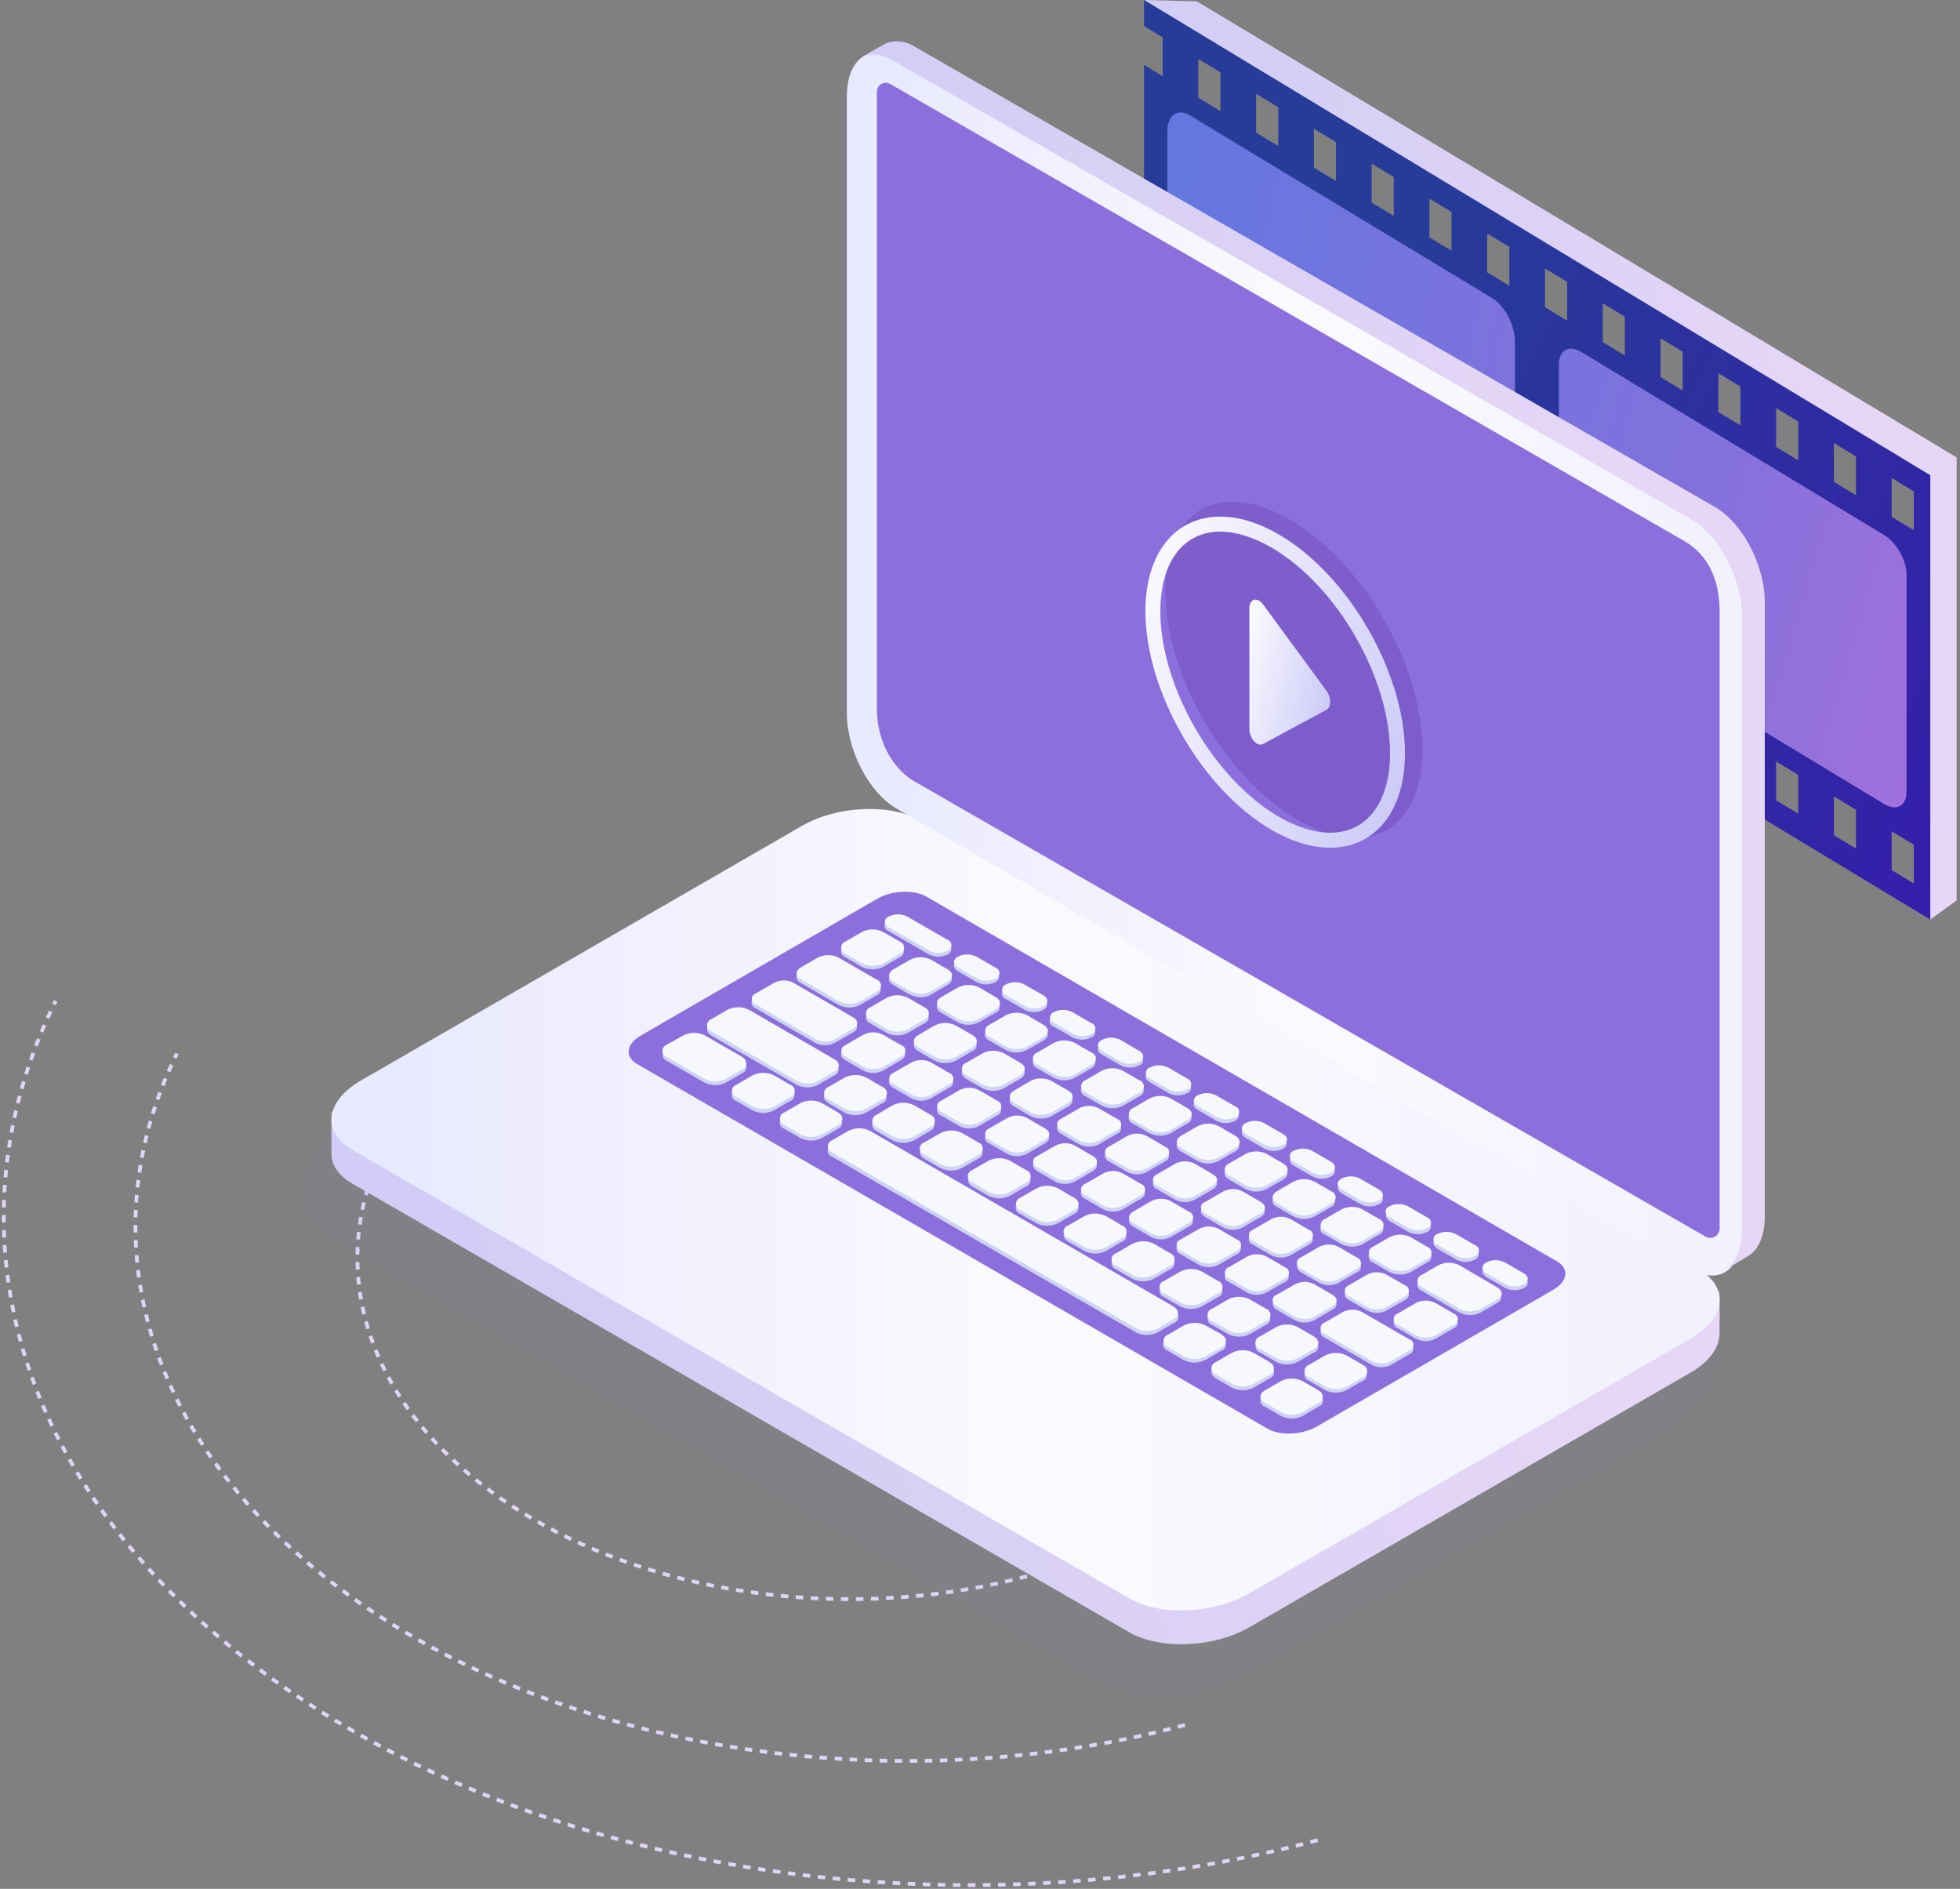 <svg fill="none" height="502" viewBox="0 0 521 502" width="521" xmlns="http://www.w3.org/2000/svg" xmlns:xlink="http://www.w3.org/1999/xlink"><rect x="0" y="0" width="521" height="502" fill="#808080" stroke="none"/><linearGradient id="a" gradientUnits="userSpaceOnUse" x1="406.523" x2="463.629" y1="151.241" y2="151.241"><stop offset="0" stop-color="#87d6f4"/><stop offset="1" stop-color="#3abeef"/></linearGradient><linearGradient id="b"><stop offset="0" stop-color="#cdcbf7"/><stop offset=".486" stop-color="#d8d0f5"/><stop offset="1" stop-color="#e7d7f7"/></linearGradient><linearGradient id="c" gradientUnits="userSpaceOnUse" x1="305.767" x2="524.85" xlink:href="#b" y1="280.668" y2="234.123"/><linearGradient id="d"><stop offset="0" stop-color="#00c7c5"/><stop offset=".092" stop-color="#09beca"/><stop offset=".24" stop-color="#21a7d9"/><stop offset=".427" stop-color="#4881f1"/><stop offset=".47" stop-color="#5277f7"/><stop offset=".793" stop-color="#836df3"/><stop offset="1" stop-color="#bb6df3"/></linearGradient><linearGradient id="e" gradientUnits="userSpaceOnUse" x1="37.622" x2="459.682" xlink:href="#d" y1="278.132" y2="355.859"/><linearGradient id="f" gradientUnits="userSpaceOnUse" x1="-38.587" x2="484.011" xlink:href="#d" y1="270.87" y2="423.877"/><linearGradient id="g" gradientUnits="userSpaceOnUse" x1="228.211" x2="705.464" y1="348.31" y2="595.219"><stop offset=".005" stop-color="#273b98"/><stop offset=".227" stop-color="#2f2ba2"/><stop offset=".399" stop-color="#361cac"/><stop offset=".768" stop-color="#440b89"/><stop offset="1" stop-color="#4e0070"/></linearGradient><linearGradient id="h" gradientUnits="userSpaceOnUse" x1="90.945" x2="424.294" xlink:href="#b" y1="468.612" y2="329.791"/><linearGradient id="i"><stop offset="0" stop-color="#f2f2ff"/><stop offset=".486" stop-color="#fafafe"/><stop offset="1" stop-color="#e8e8ff"/></linearGradient><linearGradient id="j" gradientUnits="userSpaceOnUse" x1="449.04" x2="88.103" xlink:href="#i" y1="323.827" y2="323.827"/><linearGradient id="k"><stop offset="0" stop-color="#8c6fdc"/><stop offset="1" stop-color="#8c6edd"/></linearGradient><linearGradient id="l" gradientUnits="userSpaceOnUse" x1="167.104" x2="167.104" xlink:href="#k" y1="237" y2="381"/><linearGradient id="m" gradientUnits="userSpaceOnUse" x1="457.902" x2="225.104" xlink:href="#i" y1="180.051" y2="180.051"/><linearGradient id="n" gradientUnits="userSpaceOnUse" x1="233.104" x2="233.104" xlink:href="#k" y1="22" y2="329"/><linearGradient id="o"><stop offset="0" stop-color="#fff"/><stop offset="1" stop-color="#cdcbf7"/></linearGradient><linearGradient id="p" gradientUnits="userSpaceOnUse" x1="321.655" x2="349.538" xlink:href="#o" y1="194.721" y2="201.762"/><linearGradient id="q" gradientUnits="userSpaceOnUse" x1="270.878" x2="359.895" xlink:href="#o" y1="209.889" y2="244.233"/><linearGradient id="r" gradientUnits="userSpaceOnUse" x1="230.951" x2="477.684" xlink:href="#b" y1="386.531" y2="343"/><path clip-rule="evenodd" d="m461.994 230.41c1.157-.006 2.094-.943 2.1-2.1v-44.44c0-.751-.4-1.445-1.05-1.82l-53.42-30.84c-.303-.18-.648-.28-1-.29-1.158.005-2.095.942-2.1 2.1v44.5c-.01.737.37 1.425 1 1.81l53.42 30.79c.318.188.68.288 1.05.29z" fill="url(#a)" fill-opacity=".1" fill-rule="evenodd"/><path clip-rule="evenodd" d="m304.104 0 14.048.363 201.952 121.2v117.743l-7.025 5.091v-117.743z" fill="url(#c)" fill-rule="evenodd"/><path d="m402.306 160.704-91.405-56.115c-3.753-2.305-6.797-8.306-6.797-13.403v-64.122c0-5.097 3.042-7.363 6.797-5.058l91.405 56.115c3.753 2.306 6.798 8.306 6.798 13.403v64.122c-.003 5.099-3.045 7.363-6.798 5.057z" fill="url(#e)" opacity=".8"/><path d="m506.371 222.281-90.535-55.61c-3.717-2.285-6.732-7.66-6.732-12.009v-66.096c0-4.349 3.013-6.021 6.732-3.739l90.535 55.61c3.717 2.285 6.733 7.66 6.733 12.009v66.096c-.003 4.349-3.016 6.024-6.733 3.739z" fill="url(#f)" opacity=".8"/><path clip-rule="evenodd" d="m304.104 0v6.938l4.951 2.991v10.315l-4.951-2.991v83.593l4.951 2.991v10.317l-4.951-2.993v6.938l209 126.298v-118.098zm183.372 117.748 5.878 3.552v10.315l-5.878-3.552zm-9.482-5.73-5.878-3.552v10.315l5.878 3.552zm-21.234-12.832 5.878 3.552v10.315l-5.878-3.552zm-9.481-5.73-5.878-3.552v10.315l5.878 3.552zm-21.236-12.832 5.88 3.552v10.315l-5.88-3.552zm-9.478-5.728-5.88-3.552v10.315l5.88 3.552zm-21.239-12.832 5.88 3.552v10.315l-5.88-3.55zm-9.481-5.73-5.878-3.552v10.315l5.878 3.552zm-21.237-12.832 5.878 3.552v10.315l-5.878-3.552zm-9.48-5.728-5.878-3.552v10.315l5.878 3.552zm-21.234-12.834 5.878 3.552v10.315l-5.878-3.552zm-9.481-5.73-5.88-3.55v10.313l5.88 3.552zm0 104.226-5.88-3.553v-10.315l5.88 3.552zm9.479 5.729 5.878 3.552v-10.315l-5.878-3.552zm21.236 12.833-5.878-3.552v-10.316l5.878 3.553zm9.48 5.728 5.878 3.552v-10.315l-5.878-3.553zm21.237 12.834-5.878-3.552v-10.315l5.878 3.552zm9.479 5.728 5.88 3.552v-10.315l-5.88-3.552zm7.374-19.904c0 4.412-2.679 6.372-5.982 4.375l-80.444-48.61c-3.303-1.995-5.982-7.193-5.982-11.605v-55.508c0-4.412 2.679-6.373 5.982-4.376l80.444 48.61c3.303 1.995 5.982 7.193 5.982 11.605zm7.985 29.184 5.88 3.552v-10.315l-5.88-3.552zm21.238 12.834-5.88-3.552v-10.315l5.88 3.552zm9.48 5.728 5.878 3.553v-10.316l-5.878-3.552zm21.237 12.833-5.878-3.552v-10.316l5.878 3.553zm9.48 5.73 5.878 3.552v-10.315l-5.878-3.552zm21.236 12.832-5.878-3.552v-10.317l5.878 3.552zm-78.969-70.964c0 3.799 2.679 8.495 5.982 10.492l80.442 48.61c3.305 1.996 5.982.536 5.982-3.263v-57.734c0-3.799-2.677-8.495-5.982-10.493l-80.442-48.61c-3.304-1.995-5.982-.534-5.982 3.263zm94.328 80.244-5.878-3.552v-10.315l5.878 3.552zm-5.878-97.461 5.878 3.553v-10.316l-5.878-3.552z" fill="url(#g)" fill-rule="evenodd"/><path d="m350.253 489.074c-57.859 15.5-122.288 15.902-180.58 1.141-15.753-3.97-31.066-9.039-45.717-15.242 0 0-.012-.043-.066-.043-16.27-6.856-31.697-15.163-45.885-24.805-.463-.294-.939-.617-1.426-.948-23.478-16.182-41.499-34.712-54.026-54.499-25.862-40.793-28.455-86.901-7.746-128.678" stroke="#e0d4f7" stroke-dasharray="2 2"/><path d="m315 458.459c-46.22 12.4-97.69 12.722-144.256.913-12.584-3.176-24.817-7.231-36.521-12.193 0 0-.01-.035-.053-.035-12.997-5.485-25.321-12.13-36.655-19.844-.37-.235-.75-.494-1.139-.758-18.755-12.946-33.151-27.77-43.159-43.6-20.66-32.634-22.732-69.52-6.188-102.942" stroke="#e0d4f7" stroke-dasharray="2 2"/><path d="m273 418.91c-29.488 7.915-62.325 8.12-92.034.583-8.029-2.027-15.833-4.616-23.3-7.783 0 0-.006-.022-.034-.022-8.292-3.501-16.155-7.743-23.386-12.667-.236-.15-.478-.315-.727-.484-11.966-8.263-21.15-17.725-27.535-27.829-13.181-20.83-14.502-44.375-3.947-65.708" stroke="#e0d4f7" stroke-dasharray="2 2"/><path d="m206.037 231.529c7.053-3.848 15.025-5.697 23.054-5.349 3.159.147 6.291.645 9.339 1.487 3.218.992 6.33 2.303 9.287 3.914l200.493 115.614c6.884 3.979 9.783 10.267 8.49 16.816-.414 1.746-1.014 3.443-1.789 5.062-1.646 3.914-8.19 9.758-12.735 12.381l-110.2 63.547c-1.149.665-3.487 1.878-4.754 2.413-5.497 2.327-11.39 3.58-17.359 3.692-6.385.271-12.726-1.171-18.364-4.174l-202.78-116.971c-6.936-3.992-9.77-10.346-8.373-16.96.377-1.495.875-2.956 1.489-4.37 1.58-4.084 8.438-10.437 13.205-13.125z" fill="#8f92cb" fill-opacity=".2" opacity=".39"/><g clip-rule="evenodd" fill-rule="evenodd"><path d="m300.201 433.813-206.589-119.27c-3.646-2.101-5.455-4.894-5.508-7.834v-10.228c.067-3.578 2.661 2.66 7.784-.32l117.258-67.661c9.421-5.44 23.67-6.026 31.826-1.33l206.59 119.296c2.727 1.582 4.71-5.095 5.415-2.98.226.718.08 10.069.093 10.8.08 3.658-2.554 7.542-7.783 10.561l-117.259 67.662c-9.42 5.427-23.67 6.025-31.826 1.304z" fill="url(#h)"/><path d="m300.22 424.826-206.6-119.266c-8.17-4.709-7.145-12.944 2.275-18.372l117.264-67.687c9.42-5.442 23.671-6.027 31.827-1.331l206.6 119.252c8.17 4.71 7.145 12.944-2.275 18.385l-117.265 67.675c-9.42 5.454-23.671 6.053-31.827 1.344z" fill="url(#j)"/><path d="m336.914 379.687-167.552-96.893c-3.349-1.929-2.923-5.323.943-7.559l62.902-36.388c3.88-2.236 9.74-2.476 13.088-.533l167.539 96.893c3.362 1.93 2.937 5.324-.93 7.56l-62.902 36.374c-3.933 2.249-9.793 2.489-13.088.546z" fill="url(#l)"/><path d="m246.911 253.653-10.75-6.221c-.6-.213-1.001-.781-1.001-1.419 0-.637.401-1.206 1.001-1.419 1.55-.792 3.386-.792 4.936 0l10.75 6.208c.609.208 1.02.781 1.02 1.426s-.411 1.218-1.02 1.425c-1.552.786-3.385.786-4.936 0zm12.745 7.381-5.082-2.944v-.014c-1.37-.799-1.383-2.065-.013-2.837 1.552-.786 3.384-.786 4.936 0l5.095 2.944c1.331.799 1.331 2.065 0 2.851-1.551.786-3.384.786-4.936 0zm7.664 4.423 5.096 2.944c1.551.786 3.384.786 4.935 0 1.331-.786 1.331-2.065 0-2.864l-5.082-2.944c-1.552-.786-3.384-.786-4.936 0-.61.204-1.023.775-1.026 1.42s.404 1.22 1.013 1.431zm17.84 10.258-5.095-2.891v-.013c-.642-.187-1.083-.776-1.083-1.446 0-.669.441-1.258 1.083-1.445 1.55-.793 3.386-.793 4.936 0l5.095 2.944c.61.207 1.02.781 1.02 1.426 0 .644-.41 1.218-1.02 1.425-1.551.786-3.384.786-4.936 0zm7.65 4.476 5.095 2.945c1.551.792 3.386.792 4.936 0 .61-.208 1.02-.781 1.02-1.426s-.41-1.218-1.02-1.425l-5.042-2.945c-1.552-.785-3.384-.785-4.936 0-.604.202-1.016.763-1.028 1.4-.012.638.379 1.214.975 1.438zm17.841 10.325-5.095-2.944v-.014c-1.357-.799-1.37-2.078 0-2.837 1.552-.786 3.384-.786 4.936 0l5.095 2.944c.61.207 1.02.781 1.02 1.425 0 .645-.41 1.219-1.02 1.426-1.551.786-3.384.786-4.936 0zm7.664 4.423 5.082 2.944c1.552.786 3.384.786 4.936 0 1.33-.786 1.33-2.051 0-2.851l-5.096-2.944c-1.551-.786-3.384-.786-4.936 0-1.37.773-1.357 2.038.014 2.838zm17.827 10.365-5.082-2.944c-1.331-.853-1.331-2.132 0-2.865 1.547-.785 3.375-.785 4.922 0l5.096 2.944c1.33.8 1.33 2.079 0 2.865-1.552.786-3.385.786-4.936 0zm7.663 4.423 5.095 2.944c1.552.786 3.384.786 4.936 0 1.33-.786 1.33-2.065 0-2.851l-5.082-2.944c-1.55-.793-3.386-.793-4.936 0-.565.229-.935.777-.938 1.387-.003.611.362 1.162.925 1.397zm17.841 10.311-5.096-2.944v-.08c-.555-.236-.915-.782-.915-1.386 0-.603.36-1.149.915-1.385 1.552-.786 3.384-.786 4.936 0l5.095 2.944c.61.208 1.02.781 1.02 1.426s-.41 1.218-1.02 1.425c-1.55.792-3.385.792-4.935 0zm7.65 4.436 5.095 2.945c1.552.786 3.384.786 4.936 0 .61-.208 1.02-.781 1.02-1.426s-.41-1.218-1.02-1.425l-5.096-2.945c-1.551-.785-3.384-.785-4.935 0-.553.242-.911.789-.911 1.393s.358 1.15.911 1.392zm17.84 10.312-5.095-2.944v-.067c-1.357-.799-1.371-2.065-.04-2.851 1.551-.786 3.384-.786 4.935 0l5.136 3.011c1.33.799 1.33 2.065 0 2.851-1.552.786-3.384.786-4.936 0zm7.93 4.583 5.082 2.931c1.55.792 3.385.792 4.936 0 .609-.208 1.02-.781 1.02-1.426s-.411-1.218-1.02-1.425l-5.096-2.945c-1.552-.785-3.384-.785-4.936 0-1.37.72-1.357 1.999.014 2.798zm-165.956-82.412-4.417-2.558c-.663-.238-1.112-.862-1.126-1.569-.015-.706.407-1.348 1.06-1.615l4.443-2.584c1.77-.893 3.858-.893 5.628 0l4.404 2.544c.693.239 1.158.892 1.158 1.626s-.465 1.387-1.158 1.625l-4.377 2.531c-1.766.893-3.849.893-5.615 0zm18.36 7.381 4.377-2.545c1.557-.892 1.543-2.344 0-3.237l-4.404-2.558c-1.765-.893-3.849-.893-5.614 0l-4.39 2.531c-1.544.893-1.53 2.345 0 3.238l4.403 2.558c1.759.918 3.849.943 5.628.066zm7.131 7.354-4.404-2.545v.053c-1.556-.905-1.623-2.358 0-3.303l4.391-2.532c1.763-.899 3.85-.899 5.614 0l4.404 2.545c.693.238 1.158.891 1.158 1.625s-.465 1.387-1.158 1.625l-4.391 2.532c-1.765.893-3.849.893-5.614 0zm8.341 4.822 4.404 2.545c1.764.899 3.851.899 5.614 0l4.391-2.531c1.543-.893 1.53-2.345 0-3.251l-4.404-2.544c-1.764-.9-3.851-.9-5.614 0l-4.377 2.531c-1.584.946-1.57 2.451-.014 3.304zm22.724 1.599 4.417 2.545v.053c.655.259 1.086.893 1.086 1.598 0 .706-.431 1.34-1.086 1.599l-4.378 2.531c-1.768.9-3.859.9-5.627 0l-4.404-2.544c-.693-.239-1.158-.892-1.158-1.626 0-.733.465-1.386 1.158-1.625l4.377-2.531c1.764-.899 3.851-.899 5.615 0zm17.162 9.912-4.417-2.545c-1.765-.893-3.849-.893-5.614 0l-4.311 2.585c-.696.231-1.167.883-1.167 1.618s.471 1.388 1.167 1.619l4.417 2.558c1.766.893 3.85.893 5.615 0l4.377-2.531c.688-.253 1.141-.915 1.126-1.649-.015-.735-.494-1.378-1.193-1.602zm8.342 4.822 4.404 2.558v.054c1.556.892 1.569 2.344 0 3.17l-4.377 2.545c-1.766.893-3.85.893-5.615 0l-4.417-2.558c-.697-.231-1.167-.884-1.167-1.619s.47-1.387 1.167-1.618l4.377-2.532c1.77-.893 3.858-.893 5.628 0zm17.149 9.925-4.404-2.544c-1.764-.899-3.851-.899-5.614 0l-4.391 2.531c-1.543.893-1.53 2.345 0 3.251l4.404 2.544c1.764.9 3.851.9 5.614 0l4.377-2.531c.657-.256 1.09-.888 1.093-1.594s-.425-1.342-1.079-1.603zm8.342 4.916 4.403 2.452v.053c1.557.906 1.57 2.358.014 3.291l-4.391 2.531c-1.764.899-3.85.899-5.614 0l-4.404-2.545c-1.543-.906-1.556-2.358 0-3.25l4.377-2.532c1.764-.899 3.851-.899 5.615 0zm17.162 9.819-4.417-2.545c-1.764-.899-3.851-.899-5.614 0l-4.377 2.532c-.694.238-1.159.891-1.159 1.625s.465 1.387 1.159 1.625l4.403 2.545c1.769.899 3.859.899 5.628 0l4.377-2.531c.655-.259 1.086-.893 1.086-1.599s-.431-1.34-1.086-1.599zm2.767 13.149-4.417-2.558v.053c-.719-.214-1.213-.875-1.216-1.627-.003-.751.485-1.416 1.203-1.636l4.377-2.545c1.765-.893 3.849-.893 5.614 0l4.43 2.545c.697.231 1.167.883 1.167 1.618s-.47 1.388-1.167 1.619l-4.377 2.531c-1.765.893-3.849.893-5.614 0zm22.723 1.599-4.35-2.505c-1.77-.893-3.858-.893-5.628 0l-4.377 2.531c-.693.239-1.158.892-1.158 1.626 0 .733.465 1.386 1.158 1.625l4.417 2.544c1.766.893 3.849.893 5.615 0l4.377-2.544c.683-.249 1.133-.904 1.121-1.631-.012-.728-.484-1.367-1.175-1.593zm8.568 4.969 10.058 5.822.04.053c.653.264 1.079.902 1.073 1.608-.006.705-.442 1.336-1.1 1.589l-4.39 2.531c-1.764.9-3.851.9-5.614 0l-10.072-5.821c-.693-.239-1.158-.892-1.158-1.626s.465-1.387 1.158-1.625l4.377-2.531c1.77-.893 3.858-.893 5.628 0zm-174.989-75.937 10.071 5.809c1.764.899 3.851.899 5.615 0l4.377-2.532c.693-.238 1.158-.891 1.158-1.625s-.465-1.387-1.158-1.625l-10.071-5.809c-1.764-.899-3.851-.899-5.615 0l-4.377 2.532c-1.57.892-1.57 2.344 0 3.25zm22.817 13.216-4.417-2.558-.013-.027c-.676-.245-1.125-.89-1.122-1.61s.458-1.36 1.135-1.6l4.378-2.532c1.768-.899 3.859-.899 5.627 0l4.404 2.558c.697.231 1.167.884 1.167 1.619s-.47 1.387-1.167 1.619l-4.377 2.531c-1.764.899-3.851.899-5.615 0zm12.745 7.367c1.765.893 3.849.893 5.615 0l4.377-2.531c.693-.239 1.158-.892 1.158-1.626s-.465-1.386-1.158-1.625l-4.404-2.558c-1.765-.893-3.849-.893-5.614 0l-4.391 2.531c-1.543.893-1.53 2.345 0 3.251zm18.36 7.367c-1.764.899-3.851.899-5.614 0l-4.404-2.544c-1.53-.906-1.543-2.358 0-3.251l4.39-2.531c1.764-.9 3.851-.9 5.615 0l4.403 2.544c1.53.906 1.544 2.358 0 3.251zm7.091-.959-4.377 2.531c-1.557.893-1.544 2.345 0 3.251l4.403 2.544c1.764.9 3.851.9 5.615 0l4.39-2.531c1.543-.892 1.53-2.345 0-3.25l-4.404-2.545c-1.777-.93-3.895-.94-5.68-.027zm8.103 10.085 4.909-2.865v-.026c1.603-.799 3.491-.785 5.082.04l4.949 2.864c.629.211 1.054.801 1.054 1.466 0 .664-.425 1.254-1.054 1.465l-4.922 2.851c-1.592.814-3.477.814-5.069 0l-4.949-2.864c-1.397-.813-1.41-2.119 0-2.931zm17.654 4.503-4.909 2.838c-.626.218-1.045.808-1.045 1.472 0 .663.419 1.254 1.045 1.472l4.949 2.851c1.597.811 3.485.811 5.082 0l4.909-2.838c.626-.218 1.045-.809 1.045-1.472s-.419-1.254-1.045-1.472l-4.949-2.851c-1.592-.82-3.48-.83-5.082-.027zm7.836 10.218 4.922-2.851.014-.027c1.594-.796 3.473-.782 5.055.04l4.949 2.864c1.397.813 1.41 2.119 0 2.931l-4.909 2.838c-1.597.812-3.485.812-5.082 0l-4.949-2.864c-.63-.211-1.054-.801-1.054-1.466 0-.664.424-1.254 1.054-1.465zm17.668 4.516-4.922 2.851c-1.397.799-1.331 2.118 0 2.931l4.949 2.864c1.598.806 3.483.806 5.082 0l4.922-2.851c1.397-.812 1.331-2.118 0-2.931l-4.949-2.864c-1.593-.818-3.48-.828-5.082-.027zm7.823 10.218 4.922-2.851v.04c1.61-.818 3.513-.818 5.123 0l4.909 2.825c1.33.812 1.397 2.131 0 2.931l-4.923 2.851c-1.594.805-3.475.805-5.069 0l-4.962-2.865c-.629-.211-1.053-.801-1.053-1.465 0-.665.424-1.255 1.053-1.466zm22.789 13.136 4.923-2.851c.629-.211 1.053-.801 1.053-1.465 0-.665-.424-1.255-1.053-1.466l-4.949-2.864c-1.598-.812-3.486-.812-5.083 0l-4.922 2.838c-1.331.812-1.331 2.118 0 2.931l4.949 2.864c1.587.835 3.478.855 5.082.053zm17.668 4.53-4.922 2.837v.014c-1.601.812-3.495.797-5.083-.04l-4.949-2.851c-.625-.218-1.045-.809-1.045-1.472 0-.664.42-1.255 1.045-1.473l4.909-2.837c1.598-.812 3.486-.812 5.083 0l4.962 2.877c.626.218 1.045.809 1.045 1.472 0 .664-.419 1.255-1.045 1.473zm12.998 4.582-4.949-2.864c-1.597-.812-3.485-.812-5.082 0l-4.909 2.838c-.63.211-1.054.801-1.054 1.465 0 .665.424 1.255 1.054 1.466l4.949 2.864c1.597.812 3.485.812 5.082 0l4.909-2.851c.61-.222 1.015-.803 1.015-1.452 0-.65-.405-1.23-1.015-1.452zm-169.667-72.872-15.964-9.246c-.629-.214-1.05-.806-1.047-1.47.003-.665.43-1.253 1.06-1.461l4.922-2.851c1.594-.805 3.475-.805 5.069 0l15.965 9.246c.629.211 1.053.801 1.053 1.465 0 .665-.424 1.255-1.053 1.466l-4.922 2.851c-1.599.805-3.484.805-5.083 0zm7.85 4.503 4.949 2.864c1.594.805 3.475.805 5.069 0l4.923-2.851c1.397-.799 1.33-2.118 0-2.931l-4.949-2.864c-1.599-.806-3.484-.806-5.083 0l-4.922 2.851c-1.437.812-1.424 2.118.013 2.931zm17.694 10.231-4.949-2.864-.027-.027c-1.41-.786-1.423-2.091.013-2.917l4.923-2.838c1.597-.812 3.485-.812 5.082 0l4.949 2.864c.63.211 1.054.801 1.054 1.466 0 .664-.424 1.254-1.054 1.465l-4.922 2.851c-1.592.814-3.477.814-5.069 0zm7.796 4.516 4.949 2.851c1.596.819 3.487.819 5.082 0l4.91-2.837c.625-.218 1.045-.809 1.045-1.472 0-.664-.42-1.254-1.045-1.473l-4.95-2.85c-1.597-.812-3.485-.812-5.082 0l-4.909 2.837c-.628.212-1.052.799-1.058 1.463-.006.663.408 1.258 1.031 1.481zm27.686 7.394-4.909 2.838h-.027c-1.587.807-3.463.812-5.055.013l-4.949-2.864c-.629-.211-1.054-.801-1.054-1.465 0-.665.425-1.255 1.054-1.466l4.922-2.851c1.592-.814 3.477-.814 5.069 0l4.949 2.864c1.397.813 1.411 2.119 0 2.931zm7.836 10.218 4.923-2.851c1.33-.812 1.33-2.118 0-2.93l-4.949-2.865c-1.594-.805-3.475-.805-5.069 0l-4.923 2.851c-1.397.8-1.33 2.119 0 2.931l4.95 2.864c1.587.792 3.454.792 5.042 0zm17.668 4.517-4.923 2.851h-.026c-1.587.796-3.456.796-5.042 0l-4.963-2.865c-.629-.21-1.053-.801-1.053-1.465s.424-1.255 1.053-1.465l4.923-2.851c1.598-.806 3.483-.806 5.082 0l4.949 2.864c1.33.813 1.397 2.131 0 2.931zm7.823 10.218 4.923-2.838c.626-.218 1.045-.809 1.045-1.472s-.419-1.254-1.045-1.472l-4.949-2.864c-1.597-.812-3.485-.812-5.082 0l-4.923 2.837c-1.397.813-1.33 2.119 0 2.931l4.949 2.865c1.586.813 3.465.818 5.056.013zm17.668 4.529-4.922 2.838h-.027c-1.612.833-3.527.828-5.135-.013l-4.949-2.864c-.626-.219-1.045-.809-1.045-1.473 0-.663.419-1.254 1.045-1.472l5.002-2.811c1.597-.811 3.485-.811 5.082 0l4.949 2.851c.626.218 1.045.809 1.045 1.472 0 .664-.419 1.254-1.045 1.472zm7.835 10.205 4.91-2.837c.629-.211 1.053-.801 1.053-1.466 0-.664-.424-1.254-1.053-1.465l-4.949-2.864c-1.592-.814-3.477-.814-5.069 0l-4.923 2.85c-.629.211-1.053.801-1.053 1.466 0 .664.424 1.254 1.053 1.465l4.949 2.865c1.592.798 3.468.793 5.056-.014zm7.611 7.367-4.949-2.864h.026c-.575-.238-.951-.798-.954-1.421s.368-1.187.941-1.43l4.922-2.851c1.594-.805 3.475-.805 5.069 0l4.949 2.785c1.331.812 1.397 2.118 0 2.93l-4.922 2.851c-1.599.806-3.484.806-5.082 0zm30.4 6.089-12.599-7.288c-1.592-.813-3.477-.813-5.069 0l-4.923 2.838c-.629.211-1.053.801-1.053 1.466 0 .664.424 1.254 1.053 1.465l12.599 7.287c1.592.814 3.477.814 5.069 0l4.923-2.837c.629-.211 1.053-.801 1.053-1.466 0-.664-.424-1.254-1.053-1.465zm-162.909-68.676-22.684-13.11v-.066c-.668-.262-1.108-.907-1.108-1.625 0-.719.44-1.364 1.108-1.626l4.258-2.464c1.803-.912 3.931-.912 5.734 0l22.683 13.109c.716.234 1.201.904 1.201 1.658 0 .755-.485 1.424-1.201 1.659l-4.257 2.465c-1.801.918-3.933.918-5.734 0zm8.462 4.889 4.283 2.491c1.803.912 3.932.912 5.735 0l4.27-2.465c.716-.234 1.201-.903 1.201-1.658s-.485-1.424-1.201-1.659l-4.284-2.478c-1.803-.912-3.931-.912-5.734 0l-4.27 2.478c-1.597.826-1.597 2.305 0 3.224zm17.029 9.858-4.284-2.478v-.066c-.677-.257-1.125-.907-1.125-1.632 0-.726.448-1.375 1.125-1.632l4.27-2.465c1.803-.912 3.932-.912 5.735 0l4.283 2.491c1.57.92 1.57 2.398 0 3.304l-4.27 2.478c-1.803.912-3.931.912-5.734 0zm8.461 4.89 4.284 2.477c1.803.912 3.931.912 5.734 0l4.271-2.464c.716-.235 1.2-.904 1.2-1.659 0-.754-.484-1.424-1.2-1.658l-4.297-2.478c-1.802-.919-3.933-.919-5.734 0l-4.258 2.464c-.668.262-1.108.907-1.108 1.626 0 .718.44 1.363 1.108 1.625zm17.042 9.845-4.297-2.478v-.067c-.668-.262-1.108-.907-1.108-1.625 0-.719.44-1.364 1.108-1.625l4.258-2.465c1.802-.912 3.931-.912 5.734 0l4.297 2.478c.716.235 1.2.904 1.2 1.658 0 .755-.484 1.424-1.2 1.659l-4.258 2.465c-1.802.912-3.931.912-5.734 0zm8.462 4.822 4.297 2.478c1.801.919 3.933.919 5.734 0l4.257-2.464c.717-.235 1.201-.904 1.201-1.659s-.484-1.424-1.201-1.659l-4.297-2.478c-1.803-.911-3.931-.911-5.734 0l-4.257 2.465c-.716.235-1.201.904-1.201 1.659 0 .754.485 1.424 1.201 1.658zm17.043 9.859-4.298-2.491h-.013c-1.583-.973-1.596-2.398.013-3.291l4.271-2.478c1.803-.912 3.931-.912 5.734 0l4.284 2.478c.716.235 1.201.904 1.201 1.659 0 .754-.485 1.423-1.201 1.658l-4.257 2.465c-1.803.912-3.931.912-5.734 0zm8.461 4.889 4.284 2.478c1.803.912 3.931.912 5.734 0l4.271-2.465c.716-.234 1.2-.904 1.2-1.658 0-.755-.484-1.424-1.2-1.659l-4.284-2.491c-1.803-.912-3.931-.912-5.734 0l-4.271 2.464c-.728.226-1.225.898-1.228 1.661s.489 1.439 1.215 1.67zm17.03 9.845-4.284-2.478h-.014c-.715-.237-1.197-.909-1.194-1.663.003-.755.491-1.422 1.208-1.654l4.27-2.465c1.802-.918 3.933-.918 5.734 0l4.284 2.478c.717.235 1.201.904 1.201 1.659s-.484 1.424-1.201 1.659l-4.27 2.464c-1.803.912-3.931.912-5.734 0zm8.461 4.889 4.284 2.478c1.803.912 3.931.912 5.734 0l4.271-2.464c.716-.235 1.2-.904 1.2-1.659s-.484-1.424-1.2-1.659l-4.324-2.464c-1.803-.912-3.931-.912-5.734 0l-4.258 2.464c-.705.244-1.177.91-1.174 1.657s.481 1.409 1.188 1.647zm17.042 9.846-4.297-2.478h-.013c-.716-.238-1.197-.909-1.194-1.664.003-.754.49-1.422 1.207-1.654l4.257-2.464c1.803-.912 3.932-.912 5.734 0l4.298 2.478c.716.234 1.2.904 1.2 1.658 0 .755-.484 1.424-1.2 1.659l-4.258 2.465c-1.801.918-3.932.918-5.734 0zm23.003 1.771-4.284-2.478c-1.801-.918-3.933-.918-5.734 0l-4.284 2.412c-.716.235-1.201.904-1.201 1.658 0 .755.485 1.424 1.201 1.659l4.284 2.478c1.803.912 3.931.912 5.734 0l4.271-2.465c.677-.257 1.125-.906 1.125-1.632 0-.725-.448-1.375-1.125-1.632zm-174.922-87.527 9.951 5.756h-.08c.712.226 1.2.88 1.215 1.628.015.747-.446 1.421-1.148 1.675l-4.257 2.465c-1.802.918-3.933.918-5.734 0l-9.952-5.742c-.716-.235-1.2-.904-1.2-1.658 0-.755.484-1.424 1.2-1.659l4.271-2.465c1.803-.912 3.931-.912 5.734 0zm22.683 13.123-4.297-2.478c-1.803-.912-3.931-.912-5.734 0l-4.257 2.464c-.717.235-1.201.904-1.201 1.659s.484 1.424 1.201 1.659l4.297 2.478c1.801.918 3.933.918 5.734 0l4.257-2.465c.717-.235 1.201-.904 1.201-1.659 0-.754-.484-1.424-1.201-1.658zm8.461 4.889 4.284 2.491h-.066c1.583.919 1.596 2.398.066 3.304l-4.257 2.465c-1.801.918-3.933.918-5.734 0l-4.297-2.478c-.717-.235-1.201-.904-1.201-1.659s.484-1.424 1.201-1.659l4.27-2.464c1.802-.918 3.933-.918 5.734 0zm93.516 54.075-80.77-46.628c-1.801-.918-3.932-.918-5.734 0l-4.27 2.465c-.716.235-1.201.904-1.201 1.658 0 .755.485 1.424 1.201 1.659l80.769 46.694c1.803.912 3.931.912 5.734 0l4.271-2.464c.77-.211 1.299-.919 1.283-1.718s-.572-1.486-1.35-1.666zm8.448 4.889 4.297 2.478-.067.014c.727.228 1.222.902 1.222 1.665s-.495 1.437-1.222 1.665l-4.27 2.465c-1.802.918-3.933.918-5.734 0l-4.284-2.478c-.716-.235-1.201-.904-1.201-1.659s.485-1.424 1.201-1.658l4.324-2.492c1.803-.912 3.931-.912 5.734 0zm17.055 9.845-4.297-2.478c-1.803-.911-3.931-.911-5.734 0l-4.257 2.478c-1.584.906-1.57 2.385 0 3.304l4.283 2.492c1.803.911 3.932.911 5.735 0l4.27-2.465c.723-.242 1.204-.927 1.189-1.69s-.524-1.427-1.255-1.641zm8.714 5.049 4.298 2.478h-.067c.721.22 1.22.88 1.235 1.635s-.457 1.434-1.168 1.683l-4.258 2.464c-1.801.919-3.932.919-5.734 0l-4.297-2.478c-.716-.234-1.201-.904-1.201-1.658 0-.755.485-1.424 1.201-1.659l4.257-2.465c1.803-.911 3.931-.911 5.734 0z" fill="#ced3f4"/><path d="m246.973 252.665-10.747-6.223c-.61-.208-1.02-.781-1.02-1.426 0-.646.41-1.219 1.02-1.426 1.551-.787 3.383-.787 4.934 0l10.747 6.21c.607.214 1.012.788 1.012 1.432 0 .645-.405 1.219-1.012 1.433-1.552.78-3.381.78-4.934 0zm12.743 7.383-5.081-2.945v-.013c-1.37-.787-1.384-2.119-.014-2.839 1.55-.793 3.385-.793 4.935 0l5.094 2.945c.61.208 1.02.781 1.02 1.426s-.41 1.219-1.02 1.426c-1.551.786-3.383.786-4.934 0zm7.661 4.425 5.094 2.945c1.55.792 3.385.792 4.934 0 1.33-.786 1.33-2.066 0-2.852l-5.107-2.932c-1.55-.793-3.385-.793-4.935 0-.589.221-.978.787-.975 1.417.003.631.397 1.193.989 1.408zm17.836 10.314-5.094-2.945v-.013c-.6-.213-1.001-.782-1.001-1.419 0-.638.401-1.206 1.001-1.42 1.551-.786 3.383-.786 4.934 0l5.095 2.946c.609.207 1.019.78 1.019 1.426 0 .645-.41 1.218-1.019 1.425-1.55.793-3.385.793-4.935 0zm7.648 4.438 5.094 2.946c1.551.786 3.383.786 4.935 0 1.33-.787 1.33-2.053 0-2.852l-5.041-2.959c-1.552-.786-3.384-.786-4.935 0-1.423.773-1.423 2.052-.053 2.852zm17.836 10.315-5.094-2.945v-.013c-.61-.208-1.02-.781-1.02-1.426s.41-1.219 1.02-1.426c1.551-.786 3.383-.786 4.935 0l5.094 2.945c.606.214 1.011.788 1.011 1.433 0 .644-.405 1.218-1.011 1.432-1.552.786-3.384.786-4.935 0zm7.661 4.425 5.081 2.945c1.552.786 3.384.786 4.935 0 .61-.208 1.02-.781 1.02-1.426s-.41-1.219-1.02-1.426l-5.094-2.945c-1.55-.793-3.385-.793-4.935 0-1.37.773-1.357 2.052.013 2.838zm17.823 10.315-5.081-2.946v-.013c-1.33-.786-1.33-2.066 0-2.838 1.545-.793 3.376-.793 4.921 0l5.095 2.945c1.33.786 1.33 2.065 0 2.852-1.55.792-3.385.792-4.935 0zm7.662 4.437 5.094 2.932c1.55.793 3.385.793 4.935 0 1.33-.786 1.33-2.065 0-2.852l-5.081-2.945c-1.551-.786-3.383-.786-4.935 0-.597.217-.997.784-1 1.421s.391 1.208.987 1.431zm17.836 10.315-5.094-2.945v-.013c-1.37-.8-1.37-2.066 0-2.839 1.551-.786 3.383-.786 4.935 0l5.094 2.945c1.33.8 1.33 2.066 0 2.852-1.551.786-3.383.786-4.935 0zm7.648 4.425 5.095 2.945c1.551.786 3.383.786 4.934 0 .606-.214 1.012-.788 1.012-1.433 0-.644-.406-1.218-1.012-1.432l-5.094-2.945c-1.551-.787-3.383-.787-4.935 0-.609.207-1.019.78-1.019 1.426 0 .645.41 1.218 1.019 1.425zm17.836 10.315-5.094-2.946v-.013c-.603-.204-1.012-.767-1.021-1.405s.384-1.212.981-1.434c1.55-.792 3.385-.792 4.935 0l5.134 2.946c.609.207 1.02.781 1.02 1.426s-.411 1.218-1.02 1.426c-1.551.786-3.383.786-4.935 0zm7.928 4.584 5.081 2.945c1.551.786 3.383.786 4.934 0 1.33-.773 1.33-2.052 0-2.852l-5.094-2.945c-1.551-.786-3.383-.786-4.935 0-1.369.76-1.356 2.092.014 2.839zm-165.914-82.333-4.416-2.545c-.703-.232-1.178-.891-1.178-1.632 0-.742.475-1.4 1.178-1.633l4.376-2.532c1.769-.893 3.857-.893 5.626 0l4.403 2.559c.693.238 1.158.891 1.158 1.626 0 .734-.465 1.387-1.158 1.625l-4.376 2.532c-1.765.894-3.848.894-5.613 0zm18.355 7.384 4.375-2.533c1.557-.892 1.543-2.345 0-3.251l-4.402-2.546c-1.763-.899-3.85-.899-5.613 0l-4.389 2.532c-1.543.893-1.53 2.346 0 3.252l4.402 2.546c1.767.904 3.86.904 5.627 0zm7.129 7.356-4.402-2.546c-1.557-.906-1.623-2.358 0-3.251l4.389-2.532c1.763-.9 3.849-.9 5.613 0l4.402 2.545c1.53.906 1.543 2.359 0 3.252l-4.389 2.532c-1.763.899-3.85.899-5.613 0zm8.34 4.824 4.402 2.559c1.765.893 3.848.893 5.613 0l4.389-2.532c1.543-.893 1.53-2.346 0-3.252l-4.402-2.545c-1.765-.894-3.848-.894-5.613 0l-4.376 2.532c-.684.241-1.143.887-1.146 1.614s.45 1.377 1.133 1.624zm22.717 1.599 4.416 2.559c.697.231 1.167.884 1.167 1.619 0 .736-.47 1.388-1.167 1.619l-4.376 2.533c-1.768.899-3.858.899-5.626 0l-4.403-2.559c-.696-.232-1.166-.884-1.166-1.619 0-.736.47-1.388 1.166-1.62l4.376-2.532c1.764-.899 3.85-.899 5.613 0zm12.742 7.383c-1.763-.899-3.849-.899-5.612 0l-4.31 2.519c-.693.239-1.158.892-1.158 1.626s.465 1.387 1.158 1.626l4.416 2.545c1.765.893 3.848.893 5.613 0l4.376-2.532c.678-.258 1.122-.916 1.107-1.643s-.485-1.366-1.174-1.595zm7.13 7.37c1.768-.9 3.858-.9 5.626 0l4.402 2.545c1.557.907 1.57 2.359 0 3.252l-4.375 2.532c-1.764.9-3.85.9-5.613 0l-4.416-2.545c-.693-.239-1.159-.892-1.159-1.626s.466-1.387 1.159-1.626zm18.368 7.37c-1.763-.9-3.85-.9-5.613 0l-4.389 2.532c-1.543.893-1.53 2.345 0 3.251l4.402 2.546c1.764.899 3.85.899 5.613 0l4.376-2.532c1.583-.826 1.57-2.346.014-3.252zm7.129 7.369c1.765-.893 3.848-.893 5.613 0l4.402 2.546c1.557.906 1.57 2.359.014 3.265l-4.39 2.532c-1.764.893-3.848.893-5.612 0l-4.403-2.559c-.693-.238-1.158-.891-1.158-1.626 0-.734.465-1.387 1.158-1.626zm18.355 7.37c-1.763-.9-3.85-.9-5.613 0l-4.376 2.532c-1.556.893-1.543 2.346 0 3.238l4.403 2.559c1.768.9 3.858.9 5.626 0l4.376-2.532c.697-.231 1.167-.884 1.167-1.619s-.47-1.388-1.167-1.619zm12.796 15.699c-1.765.893-3.849.893-5.613 0l-4.416-2.545c-.693-.239-1.158-.892-1.158-1.626s.465-1.388 1.158-1.626l4.376-2.532c1.763-.9 3.849-.9 5.613 0l4.416 2.545c.693.239 1.158.892 1.158 1.626s-.465 1.387-1.158 1.626zm12.755-.946c-1.767-.9-3.858-.9-5.626 0l-4.376 2.532c-.693.238-1.158.892-1.158 1.626s.465 1.387 1.158 1.626l4.416 2.545c1.763.9 3.85.9 5.613 0l4.376-2.532c.689-.25 1.144-.911 1.132-1.645s-.488-1.38-1.185-1.607zm12.955 7.463 10.015 5.877h.04c1.556.906 1.569 2.359.013 3.185l-4.389 2.532c-1.763.9-3.85.9-5.613 0l-10.069-5.81c-.693-.239-1.158-.892-1.158-1.626s.465-1.388 1.158-1.626l4.376-2.532c1.77-.894 3.857-.894 5.627 0zm-174.985-75.963 10.069 5.824c1.765.893 3.848.893 5.613 0l4.376-2.545c.696-.232 1.167-.884 1.167-1.619 0-.736-.471-1.388-1.167-1.62l-10.069-5.823c-1.763-.9-3.85-.9-5.613 0l-4.376 2.532c-1.569.893-1.569 2.345 0 3.251zm22.798 13.207-4.416-2.545c-.693-.239-1.158-.892-1.158-1.626s.465-1.387 1.158-1.626l4.376-2.532c1.768-.9 3.858-.9 5.626 0l4.403 2.545c.693.239 1.158.892 1.158 1.626s-.465 1.387-1.158 1.626l-4.376 2.532c-1.764.9-3.85.9-5.613 0zm12.742 7.37c1.763.899 3.85.899 5.613 0l4.376-2.532c1.556-.893 1.543-2.346 0-3.252l-4.403-2.545c-1.763-.9-3.85-.9-5.613 0l-4.389 2.532c-1.543.893-1.53 2.345 0 3.251zm18.355 7.37c-1.763.899-3.849.899-5.613 0l-4.402-2.546c-.693-.238-1.158-.892-1.158-1.626s.465-1.387 1.158-1.626l4.389-2.532c1.765-.893 3.848-.893 5.613 0l4.403 2.546c1.529.906 1.542 2.359 0 3.252zm7.089-.96-4.376 2.545c-1.556.893-1.543 2.346 0 3.239l4.403 2.559c1.765.893 3.848.893 5.613 0l4.389-2.533c1.543-.892 1.53-2.345 0-3.238l-4.403-2.559c-1.775-.919-3.882-.929-5.666-.026zm8.101 10.062 4.908-2.839.013-.013c1.597-.799 3.479-.79 5.068.026l4.947 2.866c.629.211 1.053.801 1.053 1.466 0 .664-.424 1.254-1.053 1.465l-4.921 2.839c-1.591.814-3.476.814-5.067 0l-4.948-2.865c-.626-.218-1.045-.809-1.045-1.473 0-.663.419-1.254 1.045-1.472zm17.649 4.531-4.908 2.852c-.629.211-1.053.801-1.053 1.466 0 .664.424 1.255 1.053 1.466l4.948 2.865c1.597.812 3.485.812 5.081 0l4.908-2.839c.629-.211 1.053-.801 1.053-1.466 0-.664-.424-1.255-1.053-1.466l-4.948-2.865c-1.59-.809-3.468-.819-5.067-.027zm7.835 10.221 4.921-2.852.026-.013c1.589-.792 3.457-.787 5.041.013l4.948 2.866c1.397.813 1.41 2.132 0 2.932l-4.908 2.851c-1.598.806-3.482.806-5.081 0l-4.947-2.865c-.629-.211-1.053-.801-1.053-1.466 0-.664.424-1.255 1.053-1.466zm17.663 4.531-4.921 2.839c-.629.211-1.053.801-1.053 1.466s.424 1.255 1.053 1.466l4.948 2.865c1.596.812 3.484.812 5.081 0l4.921-2.852c1.396-.799 1.33-2.119 0-2.932l-4.948-2.865c-1.592-.814-3.476-.814-5.068 0zm7.82 10.209 4.922-2.839.013-.013c1.607-.826 3.513-.826 5.121 0l4.894 2.865c.626.218 1.045.809 1.045 1.473 0 .663-.419 1.254-1.045 1.472l-4.921 2.839c-1.591.814-3.476.814-5.067 0l-4.962-2.852c-.625-.218-1.044-.809-1.044-1.473 0-.663.419-1.254 1.044-1.472zm22.785 13.153 4.921-2.838c.629-.211 1.053-.802 1.053-1.466 0-.665-.424-1.255-1.053-1.466l-4.948-2.866c-1.596-.812-3.484-.812-5.08 0l-4.922 2.839c-.625.218-1.044.809-1.044 1.473 0 .663.419 1.254 1.044 1.472l4.948 2.866c1.599.823 3.496.823 5.094 0zm17.663 4.531-4.921 2.852.013.014c-1.597.809-3.483.809-5.08 0l-4.948-2.866c-.629-.211-1.053-.801-1.053-1.466 0-.664.424-1.255 1.053-1.466l4.908-2.865c1.598-.805 3.482-.805 5.081 0l4.947 2.865c.63.211 1.054.802 1.054 1.466 0 .665-.424 1.255-1.054 1.466zm12.995 4.585-4.948-2.852c-1.597-.812-3.484-.812-5.081 0l-4.908 2.838c-.625.218-1.044.809-1.044 1.473 0 .663.419 1.254 1.044 1.472l4.948 2.866c1.597.812 3.484.812 5.081 0l4.908-2.839c.627-.215 1.048-.804 1.051-1.468.003-.663-.413-1.256-1.038-1.477zm-164.53-72.911c-1.597.812-3.485.812-5.081 0l-15.961-9.235c-.625-.221-1.041-.814-1.038-1.478.003-.663.425-1.252 1.051-1.468l4.921-2.838c1.59-.821 3.478-.821 5.068 0l15.961 9.235c1.33.813 1.396 2.133 0 2.932zm2.767 4.531 4.948 2.852c1.591.814 3.476.814 5.067 0l4.922-2.838c.625-.218 1.044-.809 1.044-1.473s-.419-1.254-1.044-1.473l-4.988-2.838c-1.597-.812-3.484-.812-5.081 0l-4.921 2.838c-.612.235-1.012.829-1 1.485s.433 1.235 1.053 1.447zm17.689 10.235-4.947-2.865h-.027c-.615-.226-1.022-.814-1.019-1.471.003-.656.415-1.24 1.032-1.461l4.922-2.839c1.596-.812 3.484-.812 5.08 0l4.948 2.866c.629.211 1.053.801 1.053 1.466 0 .664-.424 1.255-1.053 1.466l-4.921 2.838c-1.591.814-3.476.814-5.068 0zm7.795 4.505 4.948 2.865c1.598.805 3.482.805 5.081 0l4.907-2.852c.63-.211 1.054-.801 1.054-1.466s-.424-1.255-1.054-1.466l-4.947-2.865c-1.599-.806-3.483-.806-5.081 0l-4.908 2.852c-.631.205-1.061.791-1.067 1.456s.413 1.259 1.04 1.476zm27.679 7.396-4.908 2.852h-.027c-1.591.797-3.463.797-5.054 0l-4.948-2.865c-.629-.211-1.053-.802-1.053-1.466 0-.665.424-1.255 1.053-1.466l4.922-2.852c1.593-.806 3.474-.806 5.067 0l4.948 2.865c1.397.813 1.41 2.132 0 2.932zm7.834 10.222 4.921-2.852c1.33-.8 1.33-2.119 0-2.932l-4.948-2.866c-1.591-.814-3.476-.814-5.067 0l-4.922 2.839c-.629.211-1.053.801-1.053 1.466s.424 1.255 1.053 1.466l4.882 2.865c1.601.825 3.501.83 5.107.014zm17.663 4.531-4.921 2.838h-.027c-1.584.805-3.456.805-5.041 0l-4.961-2.852c-.625-.218-1.045-.809-1.045-1.472 0-.664.42-1.255 1.045-1.473l4.921-2.839c1.596-.818 3.486-.818 5.081 0l4.948 2.852c.626.219 1.045.809 1.045 1.473s-.419 1.255-1.045 1.473zm7.821 10.208 4.922-2.839c.629-.211 1.053-.801 1.053-1.466 0-.664-.424-1.254-1.053-1.465l-4.948-2.866c-1.597-.812-3.484-.812-5.081 0l-4.921 2.852c-1.397.8-1.33 2.119 0 2.932l4.948 2.865c1.59.806 3.468.801 5.054-.013zm17.664 4.531-4.921 2.852h-.027c-1.614.824-3.525.819-5.134-.013l-4.948-2.866c-.629-.211-1.053-.801-1.053-1.466 0-.664.424-1.254 1.053-1.465l5.001-2.839c1.598-.806 3.483-.806 5.081 0l4.948 2.865c.629.211 1.053.801 1.053 1.466s-.424 1.255-1.053 1.466zm7.834 10.222 4.908-2.852c.629-.211 1.053-.802 1.053-1.466 0-.665-.424-1.255-1.053-1.466l-4.948-2.865c-1.594-.806-3.474-.806-5.068 0l-4.921 2.851c-.629.211-1.053.802-1.053 1.466 0 .665.424 1.255 1.053 1.466l4.948 2.866c1.591.796 3.463.796 5.054 0zm7.608 7.356-4.948-2.865h.026c-.64-.202-1.077-.795-1.08-1.468s.428-1.27 1.067-1.478l4.921-2.838c1.592-.814 3.476-.814 5.068 0l4.948 2.865c1.33.813 1.396 2.132 0 2.932l-4.922 2.852c-1.596.812-3.484.812-5.08 0zm30.365 6.024-12.596-7.277c-1.591-.814-3.476-.814-5.067 0l-4.922 2.839c-.625.218-1.044.809-1.044 1.472 0 .664.419 1.255 1.044 1.473l12.596 7.276c1.594.806 3.474.806 5.068 0l4.921-2.851c.631-.206 1.06-.792 1.067-1.457.006-.665-.413-1.259-1.04-1.475zm-157.108-68.686c-1.801.918-3.932.918-5.733 0l-22.678-13.114c-.716-.235-1.2-.904-1.2-1.659s.484-1.424 1.2-1.659l4.256-2.466c1.801-.918 3.932-.918 5.733 0l22.678 13.127c1.569.92 1.583 2.399 0 3.305zm7.01 7.369c1.802.913 3.93.913 5.732 0l4.27-2.465c.716-.235 1.2-.904 1.2-1.659s-.484-1.425-1.2-1.659l-4.283-2.479c-1.801-.919-3.932-.919-5.733 0l-4.269 2.465c-.716.235-1.201.905-1.201 1.659 0 .755.485 1.425 1.201 1.66zm18.473 7.37c-1.802.912-3.93.912-5.732 0l-4.283-2.479c-.67-.256-1.115-.898-1.121-1.616-.006-.719.428-1.368 1.094-1.635l4.297-2.533c1.802-.912 3.93-.912 5.732 0l4.283 2.479c.716.235 1.2.905 1.2 1.659 0 .755-.484 1.425-1.2 1.66zm2.728 4.891 4.283 2.479c1.801.918 3.932.918 5.732 0l4.27-2.466c.716-.235 1.2-.904 1.2-1.659s-.484-1.424-1.2-1.659l-4.296-2.479c-1.803-.912-3.93-.912-5.733 0l-4.256 2.466c-.749.213-1.266.899-1.266 1.679s.517 1.465 1.266 1.679zm22.77 9.848c-1.8.919-3.931.919-5.732 0l-4.296-2.478c-.728-.226-1.225-.898-1.228-1.661s.489-1.44 1.214-1.671l4.27-2.452c1.802-.912 3.93-.912 5.733 0l4.296 2.479c.716.234 1.2.904 1.2 1.659s-.484 1.424-1.2 1.659zm7.023 7.343c1.801.919 3.932.919 5.733 0l4.256-2.465c1.583-.906 1.569-2.386 0-3.305l-4.296-2.492c-1.801-.919-3.932-.919-5.733 0l-4.256 2.465c-.706.241-1.181.906-1.181 1.653s.475 1.411 1.181 1.652zm12.742 7.37-4.296-2.479-.013.04c-.748-.216-1.262-.904-1.259-1.684s.522-1.464 1.272-1.674l4.27-2.465c1.801-.919 3.932-.919 5.732 0l4.283 2.478c.716.235 1.201.905 1.201 1.659 0 .755-.485 1.425-1.201 1.66l-4.256 2.465c-1.802.912-3.93.912-5.733 0zm8.46 4.891 4.283 2.479c1.802.912 3.93.912 5.732 0l4.27-2.466c.716-.234 1.2-.904 1.2-1.659s-.484-1.424-1.2-1.659l-4.283-2.479c-1.802-.912-3.93-.912-5.732 0l-4.27 2.466c-.75.21-1.269.894-1.272 1.674s.511 1.468 1.259 1.684zm17.025 9.848-4.283-2.478-.013.04c-.748-.217-1.262-.904-1.259-1.685.003-.78.522-1.463 1.272-1.674l4.27-2.465c1.802-.912 3.93-.912 5.732 0l4.283 2.479c.716.235 1.201.904 1.201 1.659s-.485 1.424-1.201 1.659l-4.269 2.465c-1.801.919-3.932.919-5.733 0zm8.459 4.891 4.283 2.492c1.802.913 3.93.913 5.732 0l4.27-2.465c.716-.235 1.2-.904 1.2-1.659s-.484-1.424-1.2-1.659l-4.296-2.479c-1.803-.912-3.93-.912-5.733 0l-4.256 2.465c-.739.219-1.247.896-1.25 1.668-.003.771.5 1.453 1.237 1.677zm17.039 9.862-4.296-2.479-.014.04c-.748-.216-1.262-.904-1.259-1.684s.523-1.464 1.273-1.674l4.256-2.465c1.801-.919 3.932-.919 5.732 0l4.297 2.492c1.569.919 1.582 2.398 0 3.305l-4.257 2.465c-1.801.919-3.931.919-5.732 0zm22.996 1.759-4.296-2.465c-1.802-.912-3.93-.912-5.733 0l-4.269 2.465c-.716.235-1.2.905-1.2 1.659 0 .755.484 1.425 1.2 1.66l4.283 2.478c1.802.913 3.93.913 5.732 0l4.27-2.465c.696-.247 1.161-.906 1.161-1.646s-.465-1.399-1.161-1.646zm-174.878-87.543 9.949 5.757-.08.04c.676.26 1.121.912 1.118 1.637-.003.726-.453 1.374-1.131 1.628l-4.257 2.466c-1.8.918-3.931.918-5.732 0l-9.949-5.758c-.716-.234-1.2-.904-1.2-1.659s.484-1.424 1.2-1.659l4.349-2.452c1.803-.912 3.93-.912 5.733 0zm22.678 13.113-4.297-2.478c-1.8-.919-3.931-.919-5.732 0l-4.256 2.465c-.716.235-1.201.904-1.201 1.659s.485 1.425 1.201 1.66l4.296 2.478c1.802.912 3.93.912 5.732 0l4.257-2.465c.716-.235 1.2-.904 1.2-1.659s-.484-1.425-1.2-1.66zm8.459 4.891 4.283 2.479-.067.053c.704.247 1.174.915 1.168 1.663-.006.747-.486 1.407-1.194 1.642l-4.257 2.466c-1.802.912-3.93.912-5.732 0l-4.203-2.519c-.716-.235-1.201-.904-1.201-1.659s.485-1.424 1.201-1.659l4.269-2.466c1.801-.918 3.932-.918 5.733 0zm93.491 54.08-80.749-46.71c-1.802-.912-3.93-.912-5.733 0l-4.269 2.466c-.716.234-1.2.904-1.2 1.659s.484 1.424 1.2 1.659l80.749 46.71c1.801.919 3.932.919 5.732 0l4.27-2.465c.672-.271 1.107-.93 1.092-1.656-.014-.726-.476-1.366-1.159-1.609zm8.446 4.998 4.296 2.385-.066.054c1.596.919 1.596 2.398.053 3.358l-4.27 2.465c-1.801.919-3.931.919-5.732 0l-4.283-2.492c-.706-.241-1.181-.905-1.181-1.652s.475-1.412 1.181-1.653l4.269-2.465c1.801-.919 3.932-.919 5.733 0zm17.052 9.755-4.296-2.479c-1.801-.918-3.932-.918-5.733 0l-4.256 2.466c-.716.235-1.201.904-1.201 1.659s.485 1.424 1.201 1.659l4.283 2.479c1.802.912 3.93.912 5.732 0l4.27-2.466c.672-.27 1.107-.929 1.092-1.655s-.476-1.367-1.159-1.61zm8.711 5.037 4.297 2.479-.067.054c.683.242 1.144.883 1.159 1.609s-.42 1.385-1.092 1.656l-4.257 2.465c-1.801.919-3.931.919-5.732 0l-4.296-2.492c-1.57-.92-1.583-2.399 0-3.305l4.256-2.466c1.801-.918 3.932-.918 5.732 0z" fill="#f6f8fc"/><path d="m449.932 337.412-211.657-122.541c-7.282-4.209-13.171-15.531-13.171-25.307v-163.978c0-9.737 5.889-14.212 13.171-10.003l211.657 122.567c7.269 4.222 13.172 15.531 13.172 25.307v163.965c-.04 9.723-5.943 14.212-13.172 9.99z" fill="url(#m)"/><path d="m453.017 328.461-210.396-121.054c-5.883-3.719-9.517-11.157-9.517-18.781v-164.246c-.015-.845.428-1.633 1.159-2.06.732-.427 1.637-.426 2.368.001l.426.252 210.542 121.147c6.989 3.984 9.505 11.17 9.505 18.781v163.981c.002.899-.477 1.732-1.258 2.182-.781.449-1.743.448-2.523-.004z" fill="url(#n)"/></g><path d="m309.737 156.936c0 22.395 15.833 49.782 35.295 61.051 5.327 3.087 10.594 4.716 15.23 4.716 11.005 0 17.842-9.044 17.842-23.603 0-22.395-15.833-49.782-35.294-61.051-5.327-3.087-10.594-4.716-15.23-4.716-11.005 0-17.843 9.042-17.843 23.603z" fill="#28036e" opacity=".155"/><path clip-rule="evenodd" d="m335.417 197.864c.102-.028.203-.068.302-.121l16.876-9.104c1.297-.701 1.297-3.295 0-5.06l-16.876-22.966c-.751-1.022-1.642-1.39-2.352-1.2-.726.195-1.263.976-1.263 2.246v32.071c0 2.344 1.832 4.53 3.313 4.134z" fill="url(#p)" fill-rule="evenodd"/><path clip-rule="evenodd" d="m337.975 220.542c-18.478-10.725-33.508-36.796-33.508-58.118 0-15.262 7.812-25.124 19.905-25.124 4.905 0 10.148 1.6 15.587 4.758 18.477 10.725 33.508 36.796 33.508 58.118 0 15.264-7.812 25.124-19.905 25.124-4.907-.001-10.15-1.601-15.587-4.758zm-29.539-58.118c0 20.051 14.141 44.572 31.523 54.66 4.759 2.764 9.462 4.224 13.602 4.224 9.829 0 15.936-8.097 15.936-21.132 0-20.051-14.141-44.572-31.523-54.66-4.759-2.764-9.462-4.224-13.603-4.224-9.829-.001-15.935 8.097-15.935 21.132z" fill="url(#q)" fill-rule="evenodd"/><path clip-rule="evenodd" d="m455.854 134.745-212.449-122.2c-2.269-1.539-5.12-1.954-7.737-1.128-.279.106-6.298 3.597-6.564 3.743 2.25-1.088 5.113-.889 8.229.902l212.475 122.134c7.298 4.207 13.223 15.475 13.223 25.217v163.385c0 6.052-2.303 10.061-5.819 11.202.417-.018.819-.157 1.159-.398.173-.093 6.511-3.876 6.658-3.982 2.503-1.752 4.075-5.309 4.075-10.339v-163.425c-.027-9.702-5.98-20.97-13.25-25.111z" fill="url(#r)" fill-rule="evenodd"/></svg>